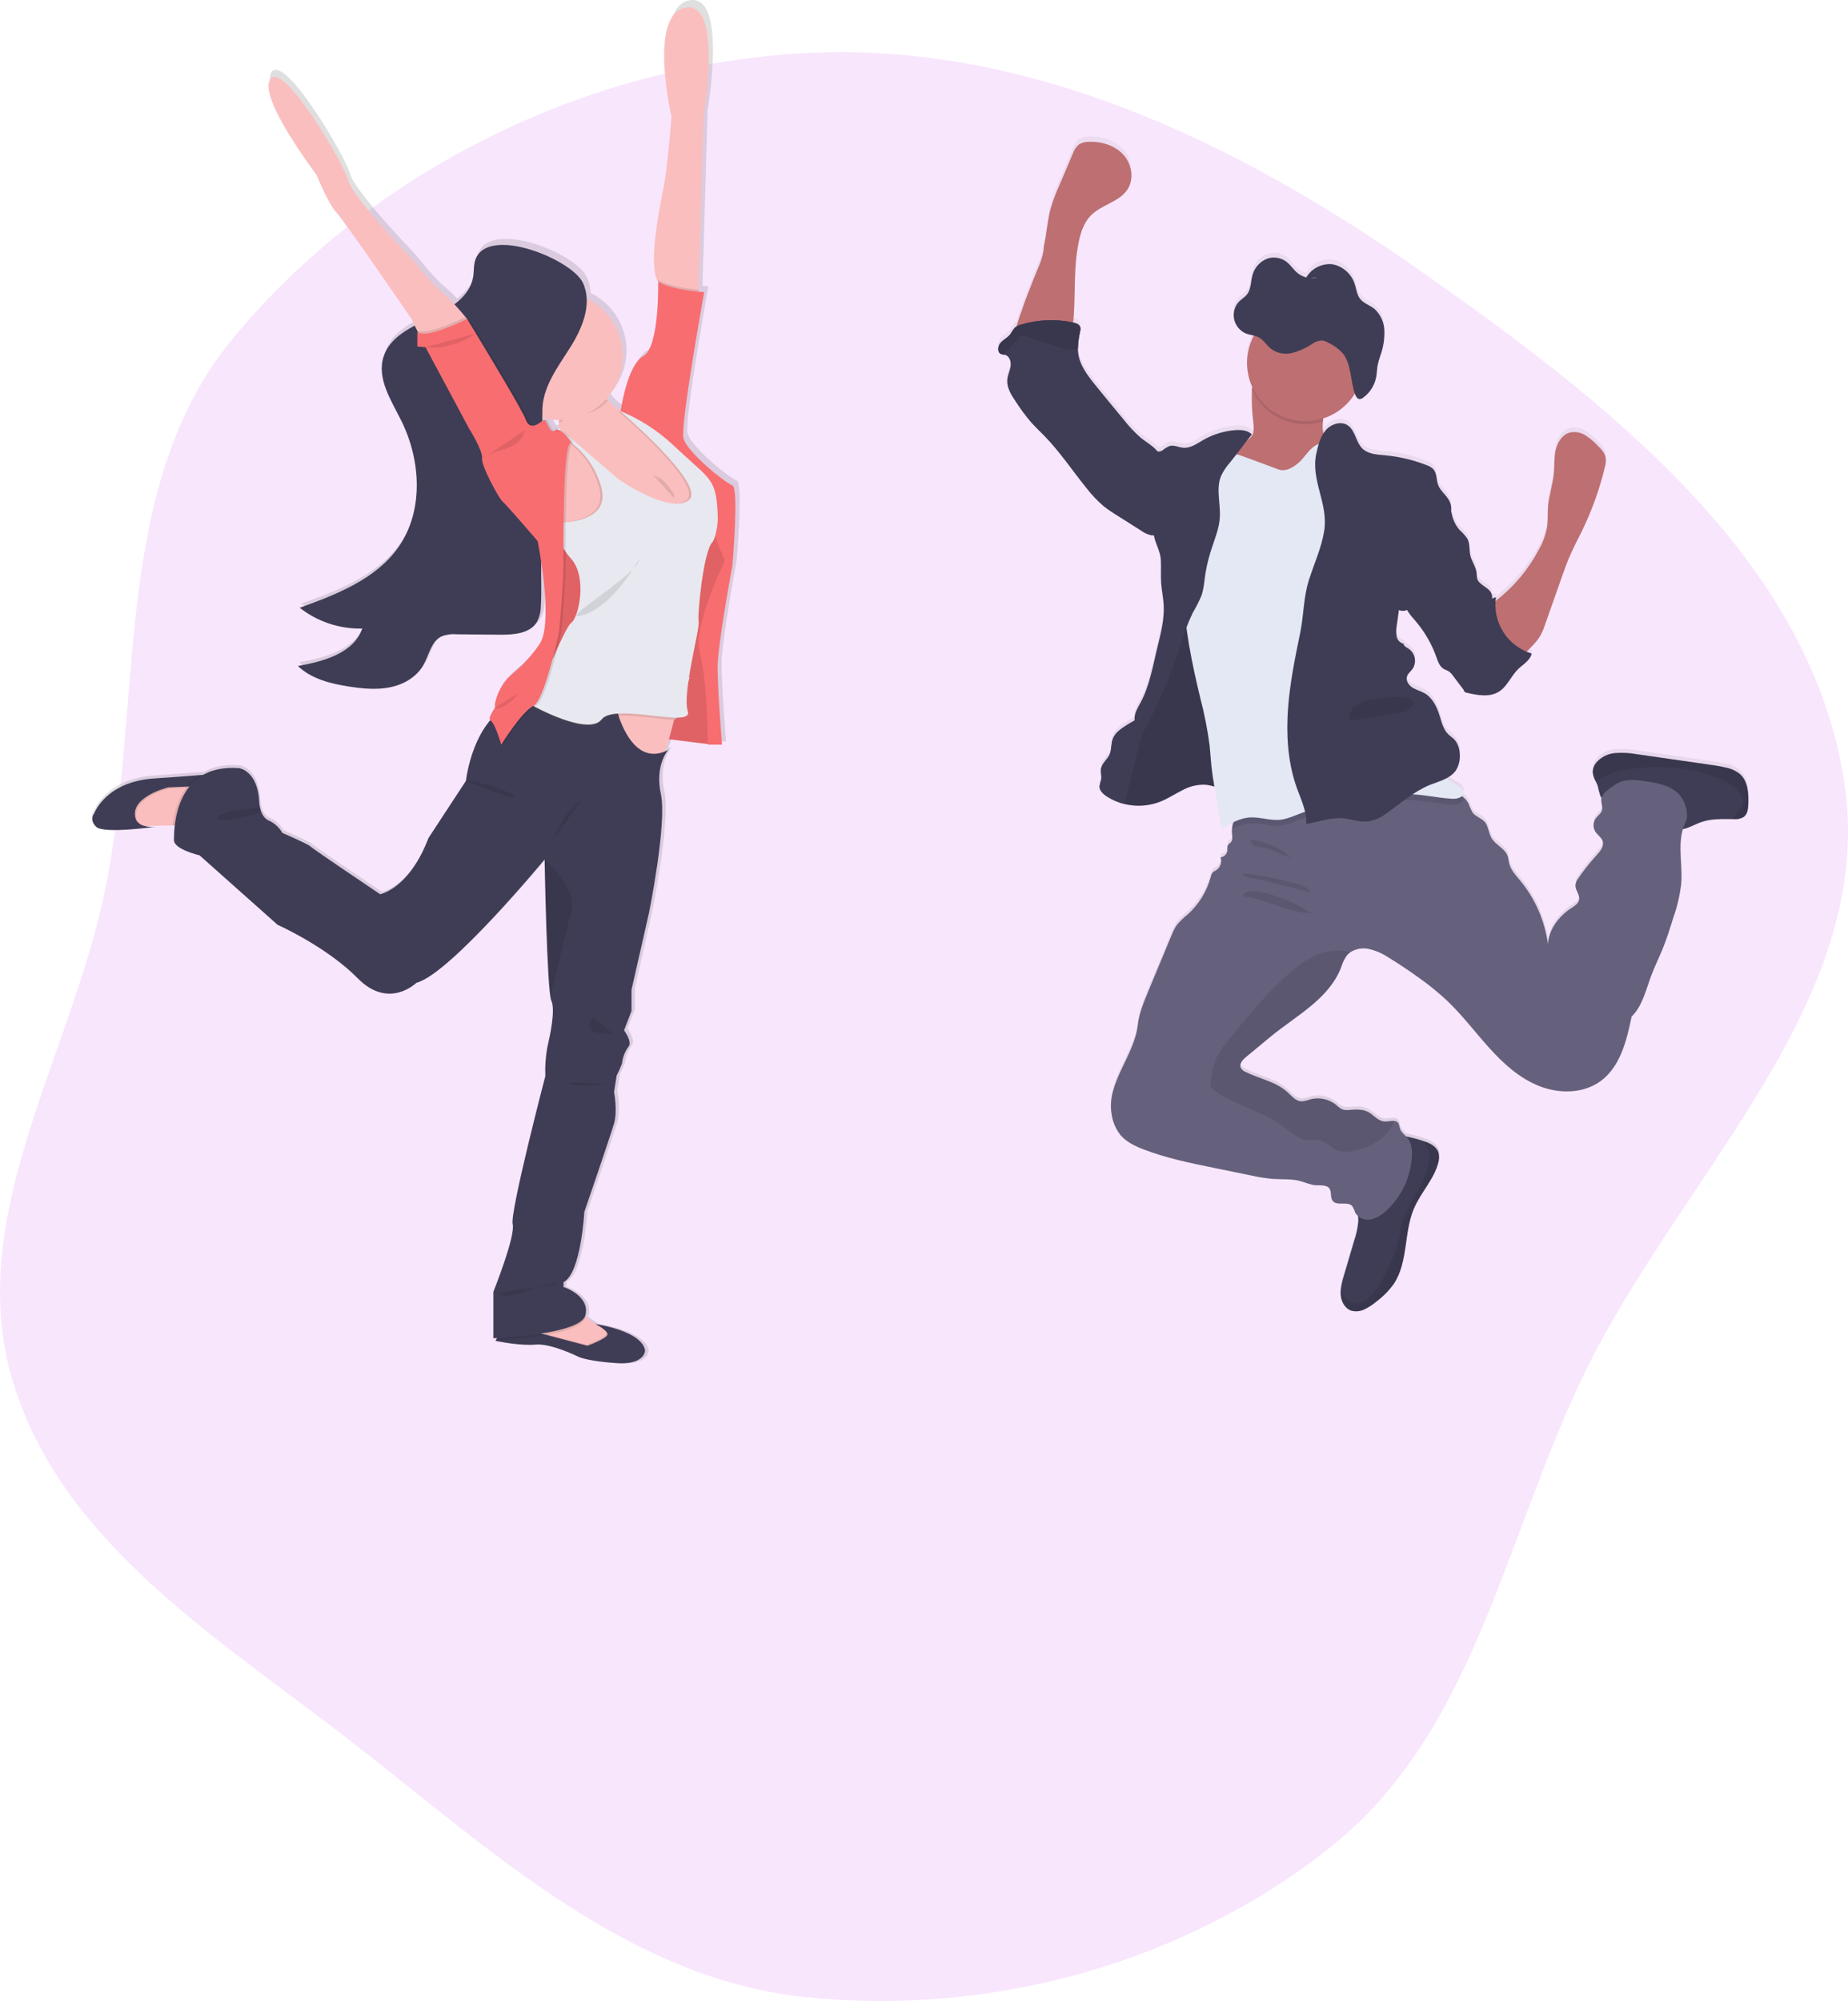 <svg width="461" height="499" viewBox="0 0 461 499" fill="none" xmlns="http://www.w3.org/2000/svg">
<path fill-rule="evenodd" clip-rule="evenodd" d="M200.763 13.245C256.542 10.213 309.14 35.772 354.829 67.885C401.103 100.411 451.949 139.619 460.136 195.552C468.102 249.983 419.007 293.295 395.07 342.834C375.244 383.867 367.772 431.985 332.148 460.433C295.672 489.563 247.201 502.909 200.763 498.006C156.84 493.368 122.945 461.803 88.116 434.665C54.588 408.541 15.004 384.707 3.038 343.943C-8.81 303.587 17.219 264.149 25.982 223.014C36.145 175.308 27.18 121.482 58.413 83.997C93.171 42.281 146.517 16.193 200.763 13.245Z" fill="#D05AF0" fill-opacity="0.15"/>
<path d="M183.802 119.831C182.123 119.279 172.238 111.451 171.49 107.911C170.741 104.371 176.715 71.402 176.715 71.402C176.715 71.402 176.163 71.402 175.262 71.293V70.763L176.526 27.451C176.526 27.451 181.563 -1.622 172.049 0.071C162.535 1.765 168.502 27.451 168.502 27.451C168.502 27.451 167.419 40.498 166.656 44.408C165.929 48.173 162.6 63.538 164.868 68.313C164.95 68.484 165.042 68.649 165.144 68.808C165.144 68.808 165.522 85.198 161.416 87.436C157.498 89.573 155.87 100.287 155.732 101.246L155.521 101.151C154.353 100.42 153.327 99.485 152.49 98.39C152.403 98.273 152.338 98.157 152.258 98.041C154.93 95.033 156.37 91.128 156.29 87.105C156.211 83.082 154.618 79.238 151.829 76.338C150.531 74.987 149.009 73.873 147.33 73.045C147.28 71.656 146.951 70.292 146.363 69.033C144.473 64.992 134.007 59.708 126.571 59.584C123.141 59.475 120.328 60.456 119.303 63.138C118.78 64.498 118.94 66.009 118.722 67.448C118.286 70.356 116.418 72.638 114.019 74.441C113.053 73.36 112.005 72.354 110.886 71.431C108.459 69.571 103.618 63.436 103.618 63.436C103.618 63.436 88.486 47.744 87.366 43.441C86.247 39.138 71.136 13.445 67.778 17.915C64.42 22.385 79.342 41.987 79.342 41.987C79.342 41.987 82.14 49.067 84.379 51.487C86.618 53.907 103.255 78.111 103.255 78.111L104.054 79.761C100.522 81.622 97.295 83.991 96.154 87.683C94.482 93.12 98.138 98.586 100.667 103.674C105.595 113.595 106.3 126.256 99.94 135.334C94.286 143.402 84.423 147.182 75.148 150.532C79.618 154.041 85.168 155.886 90.848 155.751C88.711 161.936 81.137 163.993 74.683 165.134C78.07 168.391 82.918 169.575 87.57 170.295C89.848 170.686 92.156 170.869 94.467 170.84H95.034L95.601 170.804C96.389 170.752 97.174 170.651 97.949 170.498C101.307 169.815 104.57 167.984 106.286 165.018C107.739 162.481 108.248 159.029 110.886 157.75C111.574 157.442 112.314 157.269 113.067 157.241H112.987C113.481 157.241 113.99 157.241 114.484 157.241L125.481 157.357C125.939 157.357 126.412 157.357 126.884 157.357C129.988 157.292 133.302 156.754 134.879 154.188C135.527 152.942 135.869 151.559 135.875 150.154C136.107 146.666 135.875 143.09 135.969 139.572C136.907 145.961 137.888 155.925 135.555 159.596C133.644 162.375 131.332 164.857 128.694 166.959C128.034 167.513 127.43 168.132 126.891 168.805C126.535 169.059 126.324 169.197 126.324 169.197L126.099 169.881C125.268 171.136 124.667 172.529 124.326 173.994C124.198 174.368 124.151 174.764 124.187 175.157C124.442 175.681 122.37 177.81 122.974 178.704C117.799 184.766 116.817 193.968 116.817 193.968L107.369 208.308C102.513 221.071 95.245 222.372 95.245 222.372C95.245 222.372 78.172 210.917 77.707 210.358C77.242 209.798 70.715 207.007 70.715 207.007C69.947 205.654 68.772 204.579 67.357 203.933C65.118 203.002 64.929 199.572 64.929 199.572C64.653 191.475 59.892 190.85 59.892 190.85C56.054 190.523 53.125 191.206 50.872 192.456L50.189 192.514C46.889 192.776 42.921 193.074 38.56 193.364C26.429 194.164 23.543 202.028 23.543 202.028C23.543 202.028 22.053 203.7 24.008 205.517C25.964 207.334 38.48 205.517 39.01 205.473C38.056 205.584 37.091 205.518 36.161 205.277C38.131 205.205 40.842 205.132 43.153 205.132H43.713C43.567 206.357 43.497 207.59 43.502 208.824C43.502 211.157 49.934 212.647 49.934 212.647L69.522 230.091C69.522 230.091 81.835 235.586 89.67 243.501C97.505 251.416 104.403 244.621 104.403 244.621C112.696 242.571 136.558 213.73 136.58 213.701C136.58 214.544 137.081 242.593 138.034 248.226C138.071 248.511 138.142 248.792 138.244 249.061C139.364 251.482 137.866 258.096 137.22 260.894C136.807 263.228 136.648 265.599 136.747 267.966C136.747 267.966 127.8 302.127 128.541 305.129C129.283 308.131 123.693 322.086 123.693 322.086V333.715L124.667 333.672C124.541 333.857 124.424 334.049 124.318 334.246L124.253 334.37C124.253 334.37 130.22 335.671 134.232 335.3C138.244 334.929 145.135 338.396 145.135 338.396C145.135 338.396 147.468 339.494 154.649 339.959C161.83 340.424 161.83 336.79 161.83 336.79C161.009 331.84 149.663 330.183 149.314 330.139C148.398 329.565 147.54 328.933 146.835 328.395L146.69 328.279C146.739 328.17 146.78 328.058 146.814 327.944C148.027 323.009 141.312 320.865 141.312 320.865V319.637C145.673 317.405 146.537 302.033 146.537 302.033C146.537 302.033 153.079 283.034 153.995 279.872C154.911 276.71 153.995 271.949 153.995 271.949L154.649 267.857C154.649 267.857 156.052 265.059 156.052 264.499C156.235 263.081 156.78 261.734 157.636 260.589C158.661 259.375 156.517 256.49 156.517 256.49L158.385 251.649V246.343L162.746 227.06C162.746 227.06 167.318 204.609 165.733 197.26C164.149 189.912 167.601 186.176 167.601 186.176C167.29 186.34 166.969 186.485 166.642 186.612C167.078 185.603 167.454 184.569 167.768 183.516L177.58 184.737V184.875H181.12C181.12 184.875 180.001 171.065 180.001 165.505C180.001 159.945 183.737 139.979 183.737 139.979C183.737 139.979 185.481 120.391 183.802 119.831ZM140.243 103.717C140.243 104.262 140.192 104.829 140.156 105.403L139.96 105.709L139.596 105.396L139.153 106.087L139.022 106.159C138.063 105.665 137.568 102.838 136.878 103.441L136.783 103.521C136.631 103.354 136.478 103.296 136.318 103.441L136.173 103.572C136.173 103.354 136.173 103.136 136.173 102.918C137.502 103.266 138.87 103.442 140.243 103.441C140.25 103.528 140.243 103.623 140.243 103.717ZM172.878 168.027H173.089L172.74 168.936C172.783 168.638 172.827 168.332 172.878 168.027ZM137.052 332.85L135.715 332.509L136.442 332.393L137.118 332.836L137.198 332.887L137.052 332.85ZM150.717 330.895C150.273 330.655 149.823 330.394 149.387 330.118C149.843 330.354 150.287 330.614 150.717 330.895Z" fill="url(#paint0_linear)"/>
<path d="M177.704 154.29L168.902 177.229H171.039L162.76 183.828L177.704 185.689V154.29Z" fill="#F86D70"/>
<path opacity="0.1" d="M177.704 154.29L168.902 177.229L166.685 176.633L162.76 183.828L177.704 185.689V154.29Z" fill="black"/>
<path d="M163.901 168.965H177.704L182.77 127.281H163.901V168.965Z" fill="#F86D70"/>
<path opacity="0.1" d="M163.901 168.965H177.704L182.77 127.281H163.901V168.965Z" fill="black"/>
<path d="M136.943 137.151L139.923 136.65L146.77 135.487C146.77 135.487 167.332 130.857 171.591 130.486C174.163 130.15 176.672 129.435 179.034 128.364C180.146 127.884 180.851 127.521 180.851 127.521L173.445 113.995L161.954 105.476C161.954 105.476 154.685 103.928 151.611 99.662C150.925 98.753 150.478 97.686 150.312 96.56C150.145 95.433 150.265 94.283 150.659 93.215C152.534 87.4 139.458 98.767 139.458 98.767C139.458 98.767 139.582 101.493 139.458 104.967C139.458 105.651 139.393 106.37 139.342 107.097C139.342 107.577 139.277 108.056 139.226 108.551C138.906 111.996 138.252 115.55 136.958 117.672C133.782 122.891 136.943 137.151 136.943 137.151Z" fill="#FBBEBE"/>
<path opacity="0.1" d="M139.444 105.287H139.735C140.258 105.287 140.679 104.182 141.188 104.124C145.28 103.732 149.016 102.874 151.611 99.981C150.927 99.07 150.481 98.002 150.315 96.875C150.148 95.748 150.267 94.597 150.659 93.527C152.534 87.713 139.458 99.087 139.458 99.087C139.458 99.087 139.596 101.806 139.444 105.287Z" fill="black"/>
<path d="M123.526 88.803C123.525 90.895 123.937 92.967 124.737 94.901C125.537 96.834 126.711 98.591 128.191 100.071C129.67 101.55 131.427 102.724 133.36 103.524C135.294 104.324 137.366 104.736 139.458 104.735C139.982 104.735 140.498 104.735 141.014 104.655C144.084 104.354 147.001 103.168 149.41 101.241C151.819 99.314 153.617 96.729 154.585 93.8C155.554 90.871 155.651 87.724 154.865 84.741C154.079 81.757 152.444 79.067 150.159 76.995C147.873 74.923 145.035 73.559 141.989 73.069C138.944 72.579 135.821 72.984 133.001 74.234C130.181 75.484 127.784 77.527 126.102 80.113C124.421 82.699 123.526 85.718 123.526 88.803Z" fill="#FBBEBE"/>
<path d="M118.635 64.621C118.111 65.973 118.271 67.478 118.06 68.909C117.283 74.077 112.028 77.173 107.274 79.347C102.521 81.52 97.157 84.071 95.645 89.064C93.988 94.472 97.607 99.88 100.122 104.946C105.021 114.823 105.719 127.412 99.395 136.439C93.777 144.434 83.987 148.221 74.77 151.557C79.209 155.041 84.72 156.873 90.361 156.739C88.246 162.896 80.723 164.938 74.312 166.079C77.678 169.314 82.497 170.498 87.112 171.211C90.477 171.727 93.93 172.068 97.288 171.392C100.646 170.716 103.829 168.892 105.559 165.941C107.013 163.419 107.507 159.981 110.131 158.709C111.316 158.245 112.592 158.061 113.859 158.171L124.762 158.28C128.156 158.28 132.175 158.019 133.927 155.119C134.573 153.88 134.912 152.504 134.916 151.107C135.388 143.955 134.014 136.403 136.958 129.869C137.845 127.906 132.154 124.781 132.75 122.702C134.799 115.528 135.315 109.873 135.294 102.409C135.294 96.638 139.051 91.659 142.155 86.782C145.258 81.905 147.853 75.749 145.404 70.516C142.642 64.672 121.898 56.197 118.635 64.621Z" fill="#3F3D56"/>
<path d="M133.149 330.75L135.926 332.589L136.355 332.872L136.435 332.93L139.727 335.111L147.417 336.412L154.177 335.947C154.177 335.947 156.125 331.869 153.065 331.964C152.086 331.913 151.131 331.64 150.274 331.164C150.135 331.099 149.99 331.026 149.852 330.946C149.409 330.714 148.965 330.452 148.529 330.176C147.621 329.602 146.763 328.984 146.072 328.446C145.055 327.668 144.379 327.065 144.379 327.065L133.149 330.75Z" fill="#FBBEBE"/>
<path opacity="0.1" d="M135.962 332.589L136.391 332.872L136.471 332.93L139.763 335.111L147.453 336.412L154.213 335.947C154.213 335.947 156.161 331.869 153.101 331.964C152.122 331.913 151.167 331.639 150.31 331.164C150.847 331.586 151.298 332.036 151.342 332.429C151.465 333.461 146.341 335.336 146.341 335.336L139.08 333.446C139.08 333.446 137.852 333.098 136.173 332.661L136.013 332.618L135.962 332.589Z" fill="black"/>
<path d="M123.606 334.362C123.606 334.362 129.53 335.663 133.513 335.293C137.496 334.922 144.35 338.367 144.35 338.367C144.35 338.367 146.668 339.457 153.798 339.923C160.929 340.388 160.929 336.775 160.929 336.775C160.115 331.847 148.849 330.234 148.5 330.154C148.638 330.227 149.227 330.532 149.823 330.924C150.622 331.448 151.487 332.131 151.553 332.683C151.676 333.723 146.552 335.591 146.552 335.591L139.327 333.686C139.327 333.686 138.099 333.337 136.42 332.901L136.26 332.858C133.773 332.185 131.246 331.668 128.694 331.31C125.583 330.975 123.991 333.628 123.664 334.217C123.64 334.264 123.621 334.312 123.606 334.362Z" fill="#3F3D56"/>
<path d="M30.237 203.664L33.385 206.069L35.667 205.982H36.103C38.058 205.917 40.755 205.844 43.044 205.837C44.524 205.774 46.007 205.857 47.471 206.084C49.04 206.644 51.831 197.1 51.831 197.1L48.677 196.373L47.63 196.134L46.904 195.959L44.338 195.356L36.561 196.235L31.073 199.71L30.237 203.664Z" fill="#FBBEBE"/>
<path opacity="0.1" d="M30.237 203.664L33.385 206.069L35.667 205.982C35.04 205.74 34.523 205.278 34.213 204.681C32.178 199.034 42.274 196.621 42.274 196.621L46.976 196.417L47.892 196.381H48.619L47.572 196.141L46.845 195.967L44.28 195.363L36.503 196.243L31.073 199.71L30.237 203.664Z" fill="black"/>
<path d="M24.03 206.208C25.934 207.974 38.407 206.208 38.93 206.164C37.984 206.274 37.025 206.208 36.103 205.968C35.646 205.886 35.213 205.703 34.836 205.433C34.459 205.163 34.147 204.811 33.922 204.405C31.887 198.758 41.983 196.344 41.983 196.344L46.685 196.141L47.594 196.105L59.027 195.603L59.579 192.456C59.579 192.456 55.865 192.812 50.036 193.277C46.758 193.539 42.768 193.837 38.458 194.12C26.414 194.92 23.55 202.741 23.55 202.741C23.55 202.741 22.09 204.405 24.03 206.208Z" fill="#3F3D56"/>
<path d="M163.909 69.789C163.986 69.959 164.078 70.122 164.185 70.276L166.961 74.353L174.186 75.08L174.266 72.216L175.48 29.13C175.48 29.13 180.48 0.231 171.031 1.903C161.583 3.575 167.514 29.13 167.514 29.13C167.514 29.13 166.438 42.104 165.682 45.992C164.948 49.757 161.655 65.035 163.909 69.789Z" fill="#FBBEBE"/>
<path d="M147.693 176.8L149.75 180.325L154.351 188.197C154.351 188.197 162.695 191.249 164.832 188.924C166.002 187.652 167.267 183.218 168.154 179.475C168.88 176.451 169.367 173.9 169.367 173.9L147.693 176.8Z" fill="#FBBEBE"/>
<path opacity="0.1" d="M147.693 176.8L149.75 180.325C149.878 180.21 149.994 180.083 150.099 179.947C152.425 176.982 162.666 179.322 168.154 179.504C168.88 176.48 169.367 173.929 169.367 173.929L147.693 176.8Z" fill="black"/>
<path opacity="0.1" d="M43.044 205.822C44.524 205.76 46.007 205.842 47.471 206.069C49.041 206.629 51.832 197.086 51.832 197.086L47.616 196.076L59.049 195.574L59.602 192.427C59.602 192.427 55.888 192.783 50.058 193.248C48.851 193.937 47.775 194.835 46.882 195.901L46.708 196.112C44.287 199.128 43.386 202.98 43.044 205.822Z" fill="black"/>
<path opacity="0.1" d="M133.149 330.75L136.355 332.872C141.137 332.015 145.506 330.655 146.022 328.511C146.025 328.475 146.025 328.439 146.022 328.402C145.004 327.625 144.328 327.021 144.328 327.021L133.149 330.75Z" fill="black"/>
<path opacity="0.1" d="M123.671 334.239C127.895 334.036 132.104 333.585 136.275 332.887C133.783 332.203 131.251 331.677 128.694 331.31C125.59 330.975 123.998 333.628 123.671 334.239Z" fill="black"/>
<path d="M43.393 209.5C43.393 211.819 49.782 213.294 49.782 213.294L69.239 230.615C69.239 230.615 81.45 236.051 89.242 243.959C97.033 251.867 103.88 245.071 103.88 245.071C112.122 243.029 135.86 214.319 135.86 214.319C135.86 214.319 136.413 247.106 137.525 249.512C138.637 251.918 137.154 258.503 136.507 261.28C136.099 263.604 135.943 265.965 136.042 268.322C136.042 268.322 127.153 302.316 127.894 305.282C128.636 308.247 123.075 322.137 123.075 322.137V333.715C123.075 333.715 144.844 332.88 146.043 327.973C147.243 323.067 140.585 320.93 140.585 320.93V319.731C144.946 317.507 145.767 302.222 145.767 302.222C145.767 302.222 152.258 283.324 153.181 280.177C154.104 277.03 153.181 272.298 153.181 272.298L153.828 268.228C153.828 268.228 155.216 265.451 155.216 264.892C155.399 263.482 155.942 262.142 156.793 261.003C157.811 259.797 155.681 256.926 155.681 256.926L157.534 252.107V246.83L161.895 227.656C161.895 227.656 166.438 205.328 164.861 198.016C163.284 190.704 166.714 186.99 166.714 186.99C159.279 190.893 155.528 182.222 154.3 178.494C153.988 177.527 153.835 176.894 153.835 176.894C153.835 176.894 143.623 173.13 134.116 173.987C132.186 174.147 130.283 174.55 128.454 175.186C117.893 178.988 116.229 194.731 116.229 194.731L106.874 208.999C102.056 221.689 94.831 222.99 94.831 222.99C94.831 222.99 77.881 211.593 77.387 211.041C76.893 210.489 70.438 207.705 70.438 207.705C69.677 206.359 68.509 205.288 67.102 204.645C64.878 203.722 64.697 200.284 64.697 200.284C64.42 192.223 59.696 191.562 59.696 191.562C43.299 190.261 43.393 207.181 43.393 209.5Z" fill="#3F3D56"/>
<path d="M137.692 164.204H147.693V133.176H137.692V164.204Z" fill="#F86D70"/>
<path opacity="0.1" d="M137.692 164.204H147.693V133.176H137.692V164.204Z" fill="black"/>
<path opacity="0.1" d="M163.901 69.716C163.899 69.74 163.899 69.765 163.901 69.789C163.979 69.959 164.071 70.122 164.177 70.276L166.954 74.353L174.179 75.08L174.259 72.216C172.005 72.035 166.874 71.417 163.901 69.716Z" fill="black"/>
<path d="M164.185 70.276C164.185 70.276 164.555 86.579 160.478 88.803C156.4 91.027 154.816 102.612 154.816 102.612C154.816 102.612 167.172 110.738 169.927 114.307C172.681 117.876 179.005 126.402 177.704 128.444C176.403 130.486 180.858 139.739 180.858 139.739C180.858 139.739 172.703 156.412 174.557 162.714C176.41 169.016 176.592 185.689 176.592 185.689H180.117C180.117 185.689 179.005 171.974 179.005 166.421C179.005 160.868 182.704 141.04 182.704 141.04C182.704 141.04 184.376 121.583 182.704 121.03C181.033 120.478 171.22 112.694 170.479 109.176C169.738 105.658 175.669 72.834 175.669 72.834C175.669 72.834 168.073 72.514 164.185 70.276Z" fill="#F86D70"/>
<path opacity="0.1" d="M137.503 130.297C137.841 132.565 138.667 134.732 139.923 136.65L146.77 135.487C146.77 135.487 167.332 130.857 171.591 130.486C174.163 130.15 176.672 129.435 179.034 128.364C177.406 122.593 174.226 117.378 169.84 113.29L167.223 110.869C165.302 109.091 163.227 107.485 161.023 106.072C158.819 104.654 156.491 103.438 154.067 102.438C154.373 102.692 175.945 121.118 171.221 124.73C166.496 128.342 153.777 119.54 153.777 119.54L139.313 107.119L138.789 106.661L137.954 107.962C138.378 108.142 138.793 108.343 139.196 108.565C144.13 111.267 147.789 115.815 149.372 121.212C152.338 131.213 137.503 130.297 137.503 130.297Z" fill="black"/>
<path d="M133.055 176.618C133.055 176.618 146.763 184.214 150.092 179.947C150.818 179.01 152.352 178.603 154.264 178.494C153.951 177.527 153.798 176.894 153.798 176.894C153.798 176.894 143.586 173.13 134.08 173.987C133.454 175.601 133.055 176.618 133.055 176.618Z" fill="#444053"/>
<path d="M139.364 106.675L154.351 119.548C154.351 119.548 167.019 128.371 171.795 124.737C176.57 121.103 154.634 102.445 154.634 102.445C159.489 104.444 163.946 107.294 167.797 110.862L170.407 113.282C177.268 119.635 178.816 119.635 179.049 128.989C179.107 131.286 178.322 134.6 177.718 135.196C175.494 137.377 173.939 153.207 174.28 155.061C174.622 156.914 170.123 172.912 171.577 177.36C173.03 181.808 153.406 175.136 150.084 179.395C146.763 183.654 133.055 176.059 133.055 176.059C133.055 176.059 140.65 156.609 142.503 155.308C144.357 154.007 146.581 144.013 142.503 139.376C138.426 134.738 138.063 130.297 138.063 130.297C138.063 130.297 152.89 131.221 149.917 121.219C149.081 118.323 147.63 115.64 145.663 113.355C143.696 111.07 141.26 109.235 138.52 107.977L139.364 106.675Z" fill="#E8E8F0"/>
<path opacity="0.1" d="M159.366 139.47C159.366 139.47 153.617 150.307 146.181 153.127C145.941 153.214 145.709 153.294 145.454 153.367C137.692 155.729 159.947 142.806 159.366 139.47Z" fill="black"/>
<path d="M78.964 43.601C78.964 43.601 81.74 50.637 83.965 53.05C86.189 55.463 102.673 79.55 102.673 79.55L104.069 82.457L105.268 84.943L115.829 83.831L116.556 79.572C116.556 79.572 116.41 79.383 116.149 79.078C115.087 77.799 112.195 74.39 110.254 72.9C107.848 71.046 103.029 64.904 103.029 64.904C103.029 64.904 88.028 49.343 86.915 45.084C85.803 40.825 70.794 15.284 67.466 19.696C64.137 24.108 78.964 43.601 78.964 43.601Z" fill="#FBBEBE"/>
<g opacity="0.1">
<path opacity="0.1" d="M109.607 158.164C108.339 158.054 107.063 158.238 105.878 158.702C103.262 159.981 102.768 163.412 101.314 165.97C99.613 168.914 96.371 170.738 93.035 171.414C92.372 171.545 91.703 171.64 91.029 171.698C93.154 171.902 95.298 171.807 97.396 171.414C100.732 170.738 103.974 168.914 105.675 165.97C107.129 163.441 107.623 160.01 110.239 158.702C110.926 158.393 111.667 158.22 112.42 158.193L109.607 158.164Z" fill="black"/>
<path opacity="0.1" d="M135.424 102.409C135.424 96.631 139.182 91.652 142.278 86.775C145.375 81.898 147.977 75.742 145.527 70.508C143.434 66.038 130.816 60.042 123.533 61.234C130.664 62.15 139.451 66.845 141.166 70.508C143.616 75.742 141.014 81.898 137.917 86.775C134.821 91.652 131.049 96.631 131.063 102.409C131.063 109.866 130.562 115.492 128.512 122.695C127.923 124.766 133.6 127.899 132.728 129.861C129.777 136.403 131.158 143.955 130.685 151.107C130.676 152.502 130.334 153.874 129.69 155.111C128.236 157.51 125.256 158.128 122.356 158.251H124.893C128.28 158.251 132.299 157.997 134.051 155.09C134.695 153.852 135.037 152.48 135.046 151.085C135.519 143.933 134.138 136.374 137.089 129.84C137.976 127.877 132.284 124.752 132.873 122.673C134.923 115.521 135.439 109.866 135.424 102.409Z" fill="black"/>
</g>
<path opacity="0.1" d="M104.069 82.428L105.268 84.914L115.829 83.802L116.556 79.543C116.556 79.543 116.41 79.354 116.149 79.049C115.022 79.608 106.584 83.657 104.069 82.428Z" fill="black"/>
<path opacity="0.1" d="M143.064 110.31C143.064 110.31 140.469 106.232 138.986 107.344C137.503 108.456 136.929 104.008 136.079 104.749C135.228 105.491 132.75 107.555 131.718 104.662C130.911 102.365 122.131 87.843 118.569 81.992L117.079 79.55C117.079 79.55 107.078 84.558 104.672 82.886V86.412L106.707 86.593L117.61 106.944C117.61 106.944 121.041 112.396 120.808 114.3C120.575 116.204 125.205 124.541 125.947 125.101C126.688 125.66 134.669 134.92 134.669 134.92C134.669 134.92 138.746 154.922 135.221 160.483C131.696 166.043 125.591 170.113 125.591 170.113C125.591 170.113 123.752 175.492 124.021 176.044C124.29 176.597 121.884 179.01 122.996 179.751C124.108 180.492 125.591 185.682 125.591 185.682C125.591 185.682 130.78 177.345 133.586 176.044C136.391 174.743 139.982 157.706 139.982 157.706C139.982 157.706 141.007 147.654 141.087 141.171C141.166 134.688 140.839 110.31 143.064 110.31Z" fill="black"/>
<path d="M142.503 110.31C142.503 110.31 139.916 106.232 138.433 107.344C136.95 108.456 136.369 104.008 135.526 104.749C134.683 105.491 132.204 107.555 131.165 104.662C130.351 102.365 121.571 87.843 118.017 81.992C117.093 80.488 116.527 79.55 116.527 79.55C116.527 79.55 106.525 84.558 104.112 82.886V86.412L106.155 86.593L117.057 106.944C117.057 106.944 120.495 112.396 120.255 114.3C120.015 116.204 124.616 124.541 125.394 125.101C126.172 125.66 134.116 134.92 134.116 134.92C134.116 134.92 138.193 154.922 134.676 160.483C132.82 163.276 130.559 165.777 127.967 167.904C125.792 169.698 124.261 172.153 123.606 174.896C123.48 175.27 123.435 175.666 123.475 176.059C123.744 176.618 121.338 179.024 122.45 179.766C123.562 180.507 125.038 185.696 125.038 185.696C125.038 185.696 130.227 177.36 133.033 176.059C135.838 174.758 139.436 157.721 139.436 157.721C139.436 157.721 140.454 147.669 140.541 141.185C140.628 134.702 140.323 110.31 142.503 110.31Z" fill="#F86D70"/>
<path opacity="0.1" d="M117.123 194.622C117.123 194.622 124.907 196.076 128.025 198.329C131.143 200.582 116.17 194.811 116.17 194.811L117.123 194.622Z" fill="black"/>
<path opacity="0.1" d="M135.839 214.319C135.839 214.319 143.958 221.079 142.504 227.191C141.05 233.304 137.3 248.684 137.3 248.684L135.839 214.319Z" fill="black"/>
<path opacity="0.1" d="M64.835 201.302C64.835 201.302 53.394 202.552 54.136 204.034C54.877 205.517 64.835 202.668 64.835 202.668V201.302Z" fill="black"/>
<path opacity="0.1" d="M152.679 257.573C152.679 257.573 153.406 258.503 149.161 257.573C144.917 256.642 148.049 253.8 148.049 253.8L152.679 257.573Z" fill="black"/>
<path opacity="0.1" d="M151.225 270.358C151.225 270.358 145.411 271.281 142.293 270.358C139.175 269.434 151.225 270.358 151.225 270.358Z" fill="black"/>
<path opacity="0.1" d="M139.262 320.364C139.262 320.364 138.244 319.251 133.149 321.287C128.054 323.322 126.019 323.416 124.536 322.74C123.054 322.064 139.262 320.364 139.262 320.364Z" fill="black"/>
<path opacity="0.1" d="M144.917 199.71L137.692 209.762C137.692 209.762 141.58 200.974 144.917 199.71Z" fill="black"/>
<path opacity="0.1" d="M130.874 107.33C130.874 107.33 130.562 110.666 125.903 111.959C121.244 113.253 120.357 114.314 120.357 114.314" fill="black"/>
<path opacity="0.1" d="M118.765 83.141C118.765 83.141 112.616 87.502 106.198 86.579L118.765 83.141Z" fill="black"/>
<path opacity="0.1" d="M123.446 176.524C123.446 176.524 125.241 177.65 129.551 172.715L123.446 176.524Z" fill="black"/>
<path opacity="0.1" d="M168.211 124.265C168.386 123.363 167.761 122.528 167.172 121.823L165.966 120.369C165.73 120.071 165.464 119.799 165.173 119.555C164.447 118.995 163.516 118.828 162.76 118.327" fill="black"/>
<path d="M433.977 191.977C432.941 191.173 431.723 190.636 430.431 190.414C429.072 190.102 427.684 189.905 426.303 189.687L408.411 187.107C406.605 186.772 404.763 186.674 402.932 186.817C402.015 186.891 401.123 187.147 400.306 187.568C399.489 187.99 398.763 188.569 398.172 189.273C397.637 189.933 397.345 190.757 397.343 191.606C397.444 192.456 397.721 193.275 398.157 194.011C398.329 194.359 398.477 194.719 398.6 195.087C398.855 195.886 398.906 196.744 399.24 197.521C399.321 197.691 399.423 197.85 399.545 197.994C399.548 198.037 399.548 198.081 399.545 198.125C399.349 199.12 399.981 200.167 399.698 201.14C399.451 201.962 398.644 202.463 398.135 203.153C397.795 203.644 397.607 204.224 397.594 204.821C397.581 205.418 397.744 206.006 398.063 206.511C398.608 207.354 399.596 207.921 399.879 208.887C400.25 210.166 399.247 211.387 398.353 212.368C396.711 214.176 395.191 216.091 393.804 218.102C393.418 218.599 393.168 219.187 393.077 219.81C392.997 221.074 394.211 222.193 394 223.443C393.833 224.432 392.867 225.042 392.031 225.624C388.942 227.666 386.464 230.936 386.217 234.628C385.427 228.742 382.988 223.199 379.182 218.64C378.143 217.383 377.002 216.133 376.573 214.541C376.414 213.909 376.385 213.24 376.167 212.63C375.44 210.697 373.129 209.876 372.119 208.095C371.392 206.852 371.392 205.239 370.491 204.149C369.59 203.059 368.173 202.797 367.395 201.736C367.005 201.018 366.675 200.27 366.407 199.498C366.081 198.871 365.622 198.323 365.062 197.892C364.955 197.804 364.844 197.721 364.728 197.645C364.849 197.537 364.945 197.405 365.012 197.257C365.078 197.109 365.113 196.949 365.113 196.787C365.113 195.937 364.27 195.378 363.536 194.963C362.591 194.421 361.668 193.847 360.767 193.241C361.75 192.78 362.602 192.081 363.245 191.206C364.061 189.895 364.395 188.34 364.19 186.81C364.141 185.584 363.683 184.41 362.889 183.474C362.432 182.994 361.857 182.638 361.378 182.18C360.135 180.974 359.714 179.172 359.198 177.515C358.515 175.335 357.446 173.053 355.455 171.89C354.496 171.338 353.377 171.076 352.439 170.487C351.502 169.899 350.717 168.78 351.044 167.711C351.262 166.985 351.938 166.49 352.396 165.873C352.942 165.074 353.152 164.092 352.979 163.14C352.806 162.187 352.265 161.342 351.473 160.786C350.935 160.444 350.274 160.146 350.165 159.514C349.743 159.406 349.361 159.181 349.062 158.865C348.764 158.548 348.561 158.153 348.479 157.726C348.315 156.872 348.315 155.994 348.479 155.139C348.667 153.795 348.856 152.443 349.038 151.099C349.358 151.233 349.701 151.303 350.048 151.303C350.395 151.303 350.739 151.233 351.058 151.099C351.691 152.117 352.421 153.071 353.239 153.947C355.451 156.558 357.175 159.547 358.326 162.77C358.74 163.94 359.161 165.24 360.237 165.851C360.607 166.062 361.029 166.171 361.392 166.396C361.84 166.708 362.225 167.103 362.526 167.559L365.135 171.018L365.179 171.2C365.203 171.299 365.243 171.395 365.295 171.483C365.456 171.664 365.679 171.778 365.92 171.803C368.594 172.42 371.595 172.987 373.914 171.534C376.007 170.219 376.922 167.639 378.696 165.902C379.953 164.674 381.733 163.722 382.089 161.999C381.665 161.866 381.248 161.711 380.839 161.534C381.203 161.171 381.566 160.757 382.06 160.27C382.778 159.569 383.426 158.8 383.993 157.973C384.604 156.949 385.092 155.856 385.447 154.718C386.847 150.721 388.252 146.726 389.662 142.734C390.33 140.837 390.999 138.94 391.842 137.102C392.714 135.111 393.746 133.192 394.698 131.237C397.148 126.176 399.041 120.864 400.344 115.395C400.574 114.642 400.651 113.852 400.57 113.069C400.366 111.812 399.414 110.831 398.506 109.93C397.593 108.941 396.551 108.078 395.41 107.365C394.837 107.008 394.199 106.769 393.533 106.662C392.866 106.555 392.185 106.581 391.529 106.74C389.669 107.292 388.499 109.196 388.07 111.1C387.641 113.004 387.801 114.981 387.62 116.914C387.358 119.711 386.399 122.408 386.166 125.213C386.043 126.841 386.166 128.483 385.97 130.096C385.614 132.22 384.875 134.261 383.79 136.121C381.433 140.549 378.242 144.48 374.393 147.697C373.95 148.075 373.492 148.424 373.056 148.831C373.056 148.511 373.107 148.199 373.151 147.886C372.834 147.966 372.526 148.073 372.228 148.206C372.265 147.842 372.228 147.473 372.119 147.123C371.537 145.386 368.95 144.943 368.485 143.17C368.407 142.733 368.366 142.291 368.362 141.847C368.209 140.299 367.155 138.991 366.792 137.487C366.429 135.983 366.712 134.58 366.065 133.287C365.512 132.484 364.863 131.752 364.132 131.106C363.259 130.109 362.629 128.922 362.293 127.64C362.199 127.284 362.112 126.913 362.01 126.557C362.121 125.753 362.031 124.934 361.748 124.174C361.087 122.524 359.379 121.47 358.762 119.813C358.282 118.527 358.493 116.906 357.584 115.903C357.103 115.424 356.512 115.07 355.862 114.872C352.537 113.577 349.046 112.76 345.492 112.444C343.5 112.263 341.306 112.154 339.881 110.758C338.217 109.13 338.137 106.202 336.19 104.945C334.475 103.833 332.047 104.661 330.717 106.216C330.518 106.446 330.333 106.689 330.165 106.943C329.923 105.971 329.871 104.962 330.013 103.971C330.013 103.716 330.063 103.462 330.085 103.244C333.362 102.179 336.154 99.985 337.963 97.052V97.089L338.05 97.314C338.261 97.844 338.595 98.361 339.089 98.411C339.419 98.412 339.738 98.296 339.99 98.084C340.431 97.782 340.835 97.431 341.197 97.038C341.378 96.842 341.553 96.631 341.72 96.413C342.561 95.276 343.115 93.952 343.333 92.554C343.464 91.711 343.479 90.839 343.624 90.003C343.76 89.348 343.937 88.703 344.155 88.07C344.227 87.859 344.3 87.649 344.365 87.438C344.431 87.227 344.525 86.944 344.598 86.711C345.053 85.217 345.298 83.666 345.325 82.104C345.325 81.842 345.325 81.581 345.325 81.319C345.297 80.3 345.067 79.296 344.648 78.366C344.229 77.437 343.629 76.6 342.883 75.905C341.633 74.887 339.976 74.451 339.06 73.071C338.464 72.133 338.334 70.934 337.985 69.851C337.609 68.545 336.874 67.371 335.865 66.462C334.855 65.552 333.611 64.944 332.273 64.706C330.661 64.529 329.044 64.976 327.752 65.956L327.651 66.029C326.93 66.579 326.319 67.259 325.848 68.034C324.888 67.77 324.009 67.27 323.29 66.581C322.564 65.905 322.004 65.055 321.27 64.401C320.584 63.773 319.742 63.34 318.832 63.148C317.922 62.957 316.977 63.013 316.096 63.311C315.188 63.674 314.38 64.248 313.737 64.984C313.094 65.721 312.635 66.599 312.397 67.548C311.997 69.052 312.07 70.767 311.234 72.024C310.587 72.991 309.526 73.478 308.785 74.364C308.323 74.925 308.008 75.592 307.869 76.305C307.781 76.7 307.739 77.105 307.746 77.511C307.746 77.685 307.746 77.867 307.789 78.049C307.789 78.049 307.789 78.107 307.789 78.129C307.816 78.33 307.857 78.529 307.913 78.725C308.12 79.461 308.49 80.142 308.996 80.716C309.478 81.261 310.076 81.691 310.747 81.973C311.022 82.08 311.304 82.17 311.59 82.242L312.455 82.438L312.76 82.511C311.719 84.472 311.14 86.646 311.07 88.866C310.999 91.086 311.438 93.292 312.353 95.316C312.353 95.512 312.302 95.715 312.281 95.919C312.162 98.783 312.289 101.652 312.659 104.494C312.76 105.613 312.818 106.863 312.128 107.75C311.814 108.104 311.46 108.421 311.074 108.694C311.467 108.186 311.866 107.677 312.273 107.176C311.249 106.144 309.628 106.013 308.175 106.122C305.36 106.325 302.628 107.16 300.181 108.564C298.553 109.494 296.881 110.744 295.021 110.518C293.924 110.402 292.841 109.792 291.773 110.082C291.172 110.328 290.611 110.661 290.108 111.071C289.71 111.355 289.232 111.505 288.742 111.5C287.601 110.09 285.835 109.138 284.469 107.997C282.912 106.614 281.489 105.089 280.218 103.44C277.863 100.606 275.516 97.757 273.205 94.887C271.257 92.474 269.259 89.858 268.917 86.769C268.882 86.465 268.865 86.16 268.866 85.854C268.914 84.386 269.099 82.926 269.419 81.493C269.506 81.15 269.506 80.79 269.419 80.447C269.201 79.72 268.365 79.444 267.645 79.284C267.739 78.728 267.805 78.168 267.842 77.605C268.249 71.356 267.805 65.004 269.128 58.885C269.629 56.538 270.451 54.147 272.144 52.439C274.796 49.765 279.237 49.118 281.271 45.899C282.972 43.253 282.296 39.511 280.16 37.178C278.023 34.845 274.731 33.893 271.599 34.009C270.72 33.985 269.853 34.22 269.106 34.685C268.409 35.302 267.888 36.092 267.595 36.974L264.448 44.511C263.544 46.484 262.782 48.519 262.166 50.6C261.294 53.791 261.098 57.141 260.407 60.353C260.407 62.824 258.816 65.905 257.944 68.18C256.97 70.745 255.916 73.267 255.037 75.876C254.819 76.537 254.056 78.477 253.583 80.236C253.405 80.337 253.239 80.459 253.089 80.599C252.71 81.086 252.365 81.598 252.057 82.133C251.396 83.012 250.32 83.477 249.594 84.313C248.867 85.149 248.714 86.704 249.725 87.125C249.93 87.194 250.142 87.241 250.357 87.263C250.489 87.275 250.62 87.296 250.749 87.329C251.839 87.634 252.268 89.015 252.108 90.141C251.948 91.268 251.382 92.321 251.287 93.455C251.091 95.468 252.268 97.329 253.402 99.014C254.575 100.845 255.872 102.593 257.282 104.247C258.307 105.388 259.463 106.427 260.495 107.532C264.426 111.565 267.551 116.296 271.083 120.678C272.353 122.337 273.798 123.855 275.392 125.205C276.435 126.015 277.525 126.762 278.655 127.444C280.676 128.737 282.703 130.016 284.731 131.303C285.42 131.805 286.2 132.171 287.027 132.378C287.297 132.418 287.571 132.418 287.841 132.378C287.877 132.553 287.906 132.734 287.95 132.909C288.422 134.813 289.462 136.542 289.578 138.483C289.694 140.423 289.52 142.414 289.658 144.369C289.789 146.186 290.188 148.003 290.29 149.79C290.494 153.213 289.651 156.607 288.837 159.965C287.608 164.87 286.867 169.891 284.476 174.339C283.808 175.567 283.023 176.824 283.023 178.22C283.023 178.394 283.023 178.561 283.066 178.728L281.976 179.339C281.657 179.528 281.337 179.709 281.046 179.898C279.665 180.792 278.19 181.788 277.623 183.343C277.166 184.6 277.376 186.046 276.824 187.26C276.799 187.316 276.77 187.369 276.737 187.42C276.155 188.554 275 189.397 274.738 190.639C274.542 191.599 274.92 192.601 274.738 193.546C274.738 193.546 274.738 193.546 274.738 193.583C274.574 194.057 274.443 194.543 274.346 195.036C274.338 195.197 274.353 195.359 274.389 195.516C274.526 196.067 274.831 196.562 275.262 196.933C275.523 197.184 275.808 197.41 276.112 197.609C276.424 197.812 276.744 198.001 277.071 198.183L277.26 198.284C277.536 198.43 277.812 198.561 278.096 198.691L278.285 198.779C278.612 198.917 278.946 199.047 279.28 199.164L279.513 199.236C279.774 199.324 280.043 199.404 280.312 199.476L280.494 199.527L280.661 199.563L281.388 199.716L281.657 199.767C281.976 199.825 282.303 199.869 282.638 199.898C282.732 199.898 282.834 199.898 282.928 199.898C283.175 199.898 283.415 199.934 283.655 199.941H283.997C284.251 199.941 284.498 199.941 284.723 199.941H284.985C285.327 199.941 285.668 199.89 286.01 199.847H286.119C286.424 199.803 286.729 199.752 287.034 199.687L287.267 199.636C287.55 199.578 287.834 199.505 288.117 199.425L288.27 199.382C288.611 199.28 288.953 199.164 289.287 199.04C290.443 198.562 291.564 198.006 292.645 197.376C293.371 196.969 294.098 196.562 294.825 196.191C295.364 195.92 295.917 195.677 296.482 195.465C297.855 194.874 299.351 194.625 300.842 194.738C301.578 194.841 302.306 194.991 303.022 195.189C303.026 195.266 303.026 195.344 303.022 195.421C303.613 198.919 304.197 202.41 304.774 205.893C305.723 205.206 306.73 204.6 307.782 204.084C307.586 204.608 307.456 205.155 307.397 205.712C307.353 206.146 307.353 206.585 307.397 207.02C307.462 207.703 307.608 208.473 307.194 209.011C306.939 209.352 306.467 209.541 306.329 209.919C306.228 210.303 306.203 210.703 306.256 211.096C306.227 211.549 306.036 211.976 305.718 212.3C305.401 212.624 304.978 212.823 304.527 212.862C304.733 213.447 304.737 214.085 304.538 214.673C304.339 215.261 303.949 215.764 303.429 216.104C303.127 216.25 302.844 216.433 302.586 216.649C302.338 216.97 302.171 217.346 302.099 217.746C301.141 221.346 299.165 224.593 296.409 227.099C295.377 227.913 294.435 228.834 293.597 229.846C293.083 230.633 292.656 231.473 292.325 232.353C290.387 237.096 288.42 241.839 286.424 246.582C285.319 249.235 284.244 251.931 283.895 254.787C283.023 262.614 276.046 269.256 277.354 277.032C277.62 278.976 278.403 280.813 279.622 282.351C281.075 284.095 283.255 285.106 285.436 285.92C291.039 288.1 296.947 289.284 302.833 290.483L312.077 292.38C313.891 292.797 315.732 293.089 317.586 293.252C319.817 293.405 322.106 293.194 324.279 293.761C325.623 294.117 326.909 294.764 328.298 294.836C329.489 294.902 330.957 294.647 331.662 295.614C332.367 296.581 331.822 297.881 332.491 298.739C333.566 300.12 336.19 298.739 337.36 300.04C337.679 300.534 337.924 301.073 338.086 301.638C338.264 301.99 338.511 302.301 338.813 302.554C338.884 302.967 338.914 303.386 338.9 303.804C338.748 305.489 338.397 307.15 337.854 308.753C336.982 311.704 336.112 314.656 335.245 317.612C334.915 318.656 334.672 319.725 334.518 320.809C334.464 321.336 334.464 321.867 334.518 322.394C334.671 324 335.594 325.657 337.127 326.18C338.317 326.494 339.582 326.338 340.659 325.744C341.7 325.204 342.676 324.545 343.566 323.782C345.175 322.564 346.589 321.109 347.759 319.465C351.393 314.029 350.215 306.682 352.766 300.672C354.459 296.653 357.759 293.405 358.856 289.168C359.113 288.363 359.143 287.503 358.943 286.683C358.485 285.229 356.938 284.401 355.491 283.877H355.426C354.239 283.454 353.025 283.109 351.792 282.846C351.487 282.78 351.175 282.722 350.862 282.678C350.173 282.111 349.623 281.392 349.256 280.578C349.199 280.148 349.084 279.728 348.915 279.328C348.799 279.154 348.644 279.01 348.462 278.908C348.28 278.805 348.077 278.748 347.868 278.74C347.141 278.667 346.168 278.936 345.375 278.878C343.755 278.754 342.679 277.163 341.226 276.436C339.772 275.709 338.195 275.884 336.647 275.993C336.094 276.068 335.531 276.034 334.991 275.891C334.346 275.588 333.757 275.181 333.246 274.684C332.351 273.99 331.307 273.513 330.196 273.291C329.085 273.069 327.937 273.108 326.844 273.405C326.148 273.684 325.412 273.848 324.664 273.892C323.247 273.82 322.244 272.548 321.197 271.589C318.334 268.965 314.257 268.275 310.784 266.552C310.252 266.355 309.809 265.973 309.534 265.477C309.134 264.496 310.035 263.5 310.849 262.824L316.823 257.868C323.363 252.432 331.539 248.334 334.576 240.369C334.89 239.299 335.381 238.289 336.03 237.382C336.265 237.105 336.536 236.86 336.836 236.655C338.156 235.794 339.758 235.478 341.306 235.776C343.189 236.202 344.974 236.981 346.567 238.072C349.169 239.657 351.698 241.335 354.161 243.159C356.603 244.895 358.921 246.796 361.102 248.85C364.917 252.483 368.093 256.785 371.646 260.702C375.2 264.619 379.262 268.275 384.197 270.15C389.131 272.025 395.098 271.937 399.334 268.791C404.225 265.157 405.795 258.668 407.03 252.708C409.756 250.07 410.577 246.074 411.907 242.534C412.742 240.296 413.811 238.174 414.712 235.936C415.787 233.305 416.63 230.594 417.473 227.884C418.429 225.162 419.077 222.341 419.406 219.476C419.755 214.941 418.542 210.13 419.813 205.871C421.492 205.501 423.018 204.556 424.668 204.011C427.124 203.197 429.755 203.328 432.356 203.35H432.524C433.421 203.442 434.323 203.227 435.082 202.739C435.954 202.012 436.092 200.777 436.135 199.643C436.237 196.896 436.063 193.771 433.977 191.977ZM328.683 68.005C328.082 68.154 327.46 68.198 326.844 68.136L328.683 68.005Z" fill="url(#paint1_linear)"/>
<path d="M331.545 113.985C330.665 114.732 329.634 115.28 328.522 115.591L323.37 117.437C320.572 118.44 317.65 119.45 314.7 119.087C313.05 118.883 305.979 117.844 304.911 116.558C303.283 114.566 308.988 111.638 310.936 109.959C311.377 109.642 311.786 109.281 312.156 108.883C312.883 107.997 312.789 106.754 312.687 105.635C312.317 102.8 312.191 99.938 312.309 97.082C312.366 96.4 312.463 95.723 312.6 95.054C313.327 91.711 316.437 92.932 318.893 93.819C321.85 94.779 324.709 96.017 327.432 97.517C328.262 97.945 328.982 98.557 329.54 99.305C330.615 100.933 330.186 103.07 330.012 105.119C329.859 106.711 329.867 108.237 330.862 109.392C331.363 109.834 331.823 110.32 332.236 110.846C332.468 111.374 332.527 111.964 332.403 112.528C332.279 113.092 331.978 113.602 331.545 113.985Z" fill="#BE6F72"/>
<path d="M260.371 61.61C261.097 58.384 261.257 55.07 262.129 51.88C262.757 49.802 263.531 47.772 264.447 45.804L267.616 38.319C267.909 37.438 268.431 36.651 269.128 36.037C269.874 35.572 270.741 35.337 271.62 35.361C274.752 35.245 278.044 36.226 280.181 38.522C282.318 40.819 282.993 44.561 281.293 47.199C279.258 50.368 274.818 51.015 272.165 53.689C270.472 55.389 269.651 57.766 269.149 60.113C267.827 66.218 268.27 72.555 267.863 78.79C267.732 80.723 267.354 82.939 265.683 83.95C264.672 84.441 263.549 84.659 262.427 84.582L257.66 84.654C256.86 84.654 253.961 85.156 253.43 84.56C252.5 83.499 254.622 78.259 255.007 77.089C255.865 74.488 256.919 71.966 257.914 69.408C258.779 67.148 260.371 64.074 260.371 61.61Z" fill="#BE6F72"/>
<path d="M358.805 289.917C357.708 294.117 354.408 297.387 352.715 301.391C350.164 307.387 351.313 314.719 347.708 320.141C346.538 321.782 345.124 323.236 343.515 324.45C342.622 325.209 341.647 325.865 340.608 326.405C339.531 326.999 338.266 327.156 337.076 326.841C335.543 326.318 334.62 324.661 334.467 323.062C334.413 322.538 334.413 322.01 334.467 321.485C334.62 320.403 334.863 319.336 335.194 318.295C336.066 315.349 336.936 312.404 337.803 309.458C338.346 307.858 338.697 306.199 338.849 304.516C338.944 302.685 337.781 300.301 338.275 298.594C338.5 297.823 339.343 297.14 339.729 296.493C340.275 295.563 340.696 294.563 340.979 293.521C341.574 291.494 341.981 289.328 343.231 287.62C344.047 286.607 345.001 285.714 346.066 284.968C346.851 284.279 347.772 283.762 348.769 283.449C349.736 283.279 350.729 283.326 351.676 283.587C352.909 283.85 354.122 284.195 355.31 284.619H355.375C356.828 285.142 358.369 285.949 358.827 287.417C359.052 288.236 359.044 289.101 358.805 289.917Z" fill="#3F3D56"/>
<path d="M436.128 200.574C436.084 201.7 435.946 202.957 435.074 203.662C434.314 204.148 433.412 204.361 432.516 204.265H432.32C429.725 204.265 427.087 204.12 424.631 204.927C422.763 205.544 421.048 206.678 419.101 206.903C416.419 207.209 413.897 205.741 411.521 204.462C409.283 203.256 406.986 202.165 404.639 201.191C403.098 200.559 399.951 200.152 399.21 198.466C398.956 197.668 398.743 196.858 398.571 196.039C398.449 195.673 398.301 195.316 398.127 194.971C397.691 194.234 397.414 193.415 397.313 192.565C397.316 191.718 397.609 190.898 398.142 190.24C398.735 189.538 399.46 188.96 400.277 188.54C401.094 188.12 401.986 187.865 402.902 187.791C404.733 187.648 406.575 187.746 408.381 188.081L426.273 190.654C427.654 190.85 429.042 191.046 430.401 191.381C431.692 191.604 432.908 192.138 433.947 192.936C436.062 194.709 436.237 197.827 436.128 200.574Z" fill="#3F3D56"/>
<path d="M420.401 205.225C418.221 209.825 419.791 215.268 419.399 220.355C419.068 223.206 418.419 226.012 417.466 228.719C416.623 231.423 415.78 234.134 414.704 236.757C413.803 238.937 412.735 241.117 411.899 243.341C410.569 246.887 409.719 250.877 407.023 253.515C405.787 259.46 404.217 265.957 399.327 269.561C395.075 272.701 389.153 272.81 384.189 270.913C379.226 269.016 375.192 265.382 371.639 261.465C368.085 257.548 364.909 253.297 361.101 249.649C358.915 247.597 356.591 245.696 354.146 243.959C351.68 242.171 349.154 240.483 346.567 238.894C344.974 237.804 343.188 237.027 341.305 236.604C339.759 236.308 338.158 236.62 336.836 237.476C336.536 237.681 336.264 237.926 336.029 238.203C335.382 239.109 334.891 240.116 334.576 241.183C331.538 249.133 323.377 253.217 316.822 258.624L310.812 263.602C309.998 264.278 309.097 265.266 309.497 266.247C309.772 266.743 310.215 267.125 310.747 267.323C314.22 269.038 318.297 269.728 321.161 272.344C322.207 273.304 323.21 274.568 324.627 274.641C325.375 274.597 326.111 274.433 326.807 274.154C327.901 273.858 329.048 273.82 330.159 274.042C331.269 274.264 332.314 274.74 333.21 275.433C333.71 275.946 334.295 276.369 334.939 276.683C335.479 276.826 336.043 276.86 336.596 276.785C338.144 276.676 339.786 276.538 341.175 277.228C342.563 277.918 343.703 279.546 345.324 279.663C346.116 279.721 347.061 279.459 347.817 279.532C348.025 279.538 348.228 279.595 348.41 279.696C348.592 279.797 348.748 279.94 348.863 280.113C349.033 280.512 349.148 280.933 349.205 281.363C349.503 282.388 350.506 283.013 351.16 283.856C352.163 285.149 352.308 286.908 352.206 288.543C351.868 293.643 349.59 298.42 345.84 301.893C344.773 302.984 343.412 303.741 341.923 304.073C341.177 304.229 340.401 304.147 339.705 303.838C339.009 303.529 338.427 303.008 338.042 302.351C337.88 301.785 337.635 301.246 337.316 300.752C336.146 299.466 333.522 300.832 332.447 299.458C331.778 298.601 332.258 297.227 331.618 296.341C330.979 295.454 329.438 295.614 328.253 295.563C326.865 295.49 325.579 294.836 324.235 294.495C322.055 293.928 319.773 294.139 317.542 293.986C315.688 293.823 313.847 293.531 312.033 293.114L302.767 291.217C296.881 290.018 290.973 288.805 285.37 286.661C283.226 285.847 281.068 284.844 279.556 283.1C278.337 281.567 277.554 279.735 277.289 277.795C275.973 270.041 282.95 263.413 283.829 255.601C284.142 252.752 285.283 250.063 286.358 247.418C288.33 242.689 290.297 237.958 292.259 233.225C292.589 232.347 293.015 231.509 293.531 230.725C294.367 229.713 295.31 228.795 296.343 227.985C299.097 225.486 301.073 222.247 302.033 218.654C302.105 218.255 302.272 217.878 302.52 217.557C302.778 217.341 303.061 217.158 303.363 217.012C303.882 216.674 304.273 216.172 304.472 215.585C304.671 214.999 304.667 214.362 304.461 213.778C304.912 213.741 305.335 213.543 305.652 213.22C305.969 212.897 306.16 212.471 306.19 212.019C306.137 211.626 306.162 211.226 306.263 210.842C306.437 210.464 306.873 210.275 307.128 209.941C307.542 209.396 307.397 208.633 307.331 207.95C307.288 207.517 307.288 207.082 307.331 206.649C307.49 205.11 308.179 203.674 309.279 202.587C311.016 200.879 313.487 201.322 315.885 200.915C318.277 200.399 320.613 199.652 322.861 198.684C329.167 196.2 335.806 194.664 342.563 194.128C349.341 193.602 356.147 194.69 362.424 197.303C363.339 197.674 364.201 198.163 364.989 198.757C365.549 199.188 366.007 199.736 366.334 200.363C366.602 201.132 366.932 201.878 367.322 202.594C368.099 203.655 369.567 203.996 370.418 204.999C371.268 206.002 371.341 207.695 372.046 208.938C373.056 210.711 375.396 211.533 376.093 213.458C376.311 214.069 376.34 214.737 376.5 215.37C376.893 216.954 378.07 218.204 379.109 219.454C382.919 224.011 385.358 229.554 386.144 235.442C386.376 231.757 388.855 228.494 391.958 226.459C392.793 225.914 393.76 225.311 393.927 224.323C394.138 223.073 392.924 221.961 393.004 220.689C393.092 220.068 393.343 219.482 393.731 218.989C395.116 216.981 396.636 215.07 398.28 213.269C399.174 212.288 400.177 211.089 399.806 209.796C399.523 208.829 398.535 208.262 397.989 207.419C397.671 206.917 397.509 206.332 397.522 205.737C397.534 205.142 397.723 204.565 398.062 204.076C398.571 203.386 399.377 202.885 399.625 202.063C399.908 201.097 399.276 200.05 399.472 199.055C399.738 198.257 400.265 197.574 400.969 197.114C401.933 196.237 403.029 195.516 404.217 194.978C406.136 194.251 408.273 194.52 410.307 194.803C413.708 195.276 417.524 196.003 419.442 198.851C420.692 200.617 421.317 203.321 420.401 205.225Z" fill="#65617D"/>
<path opacity="0.1" d="M436.127 200.574C436.084 201.7 435.946 202.957 435.074 203.662C434.314 204.148 433.412 204.361 432.516 204.265H432.319C432.617 202.754 434.456 201.889 434.776 200.356C434.83 199.885 434.788 199.407 434.65 198.954C434.513 198.5 434.283 198.079 433.976 197.718C432.421 195.617 429.921 194.455 427.436 193.604C420.414 191.197 412.892 190.634 405.591 191.969C403.605 192.293 401.674 192.887 399.85 193.735C399.245 194.113 398.663 194.526 398.105 194.971C397.669 194.234 397.392 193.415 397.292 192.565C397.294 191.718 397.587 190.898 398.12 190.24C398.713 189.538 399.439 188.96 400.255 188.54C401.072 188.12 401.964 187.865 402.88 187.791C404.711 187.648 406.553 187.746 408.359 188.081L426.251 190.654C427.632 190.85 429.02 191.046 430.379 191.381C431.67 191.604 432.887 192.138 433.925 192.936C436.062 194.709 436.236 197.827 436.127 200.574Z" fill="black"/>
<path opacity="0.1" d="M358.805 289.917C357.708 294.117 354.408 297.387 352.715 301.392C350.164 307.387 351.313 314.72 347.708 320.141C346.538 321.782 345.124 323.236 343.515 324.45C342.622 325.209 341.647 325.865 340.608 326.405C339.531 327 338.266 327.156 337.076 326.841C335.543 326.318 334.62 324.661 334.467 323.062C334.413 322.538 334.413 322.01 334.467 321.485L334.511 321.602C335.143 323.128 336.175 324.726 337.803 324.995C338.414 325.039 339.027 324.957 339.605 324.753C340.183 324.549 340.712 324.228 341.16 323.811C343.558 321.885 344.954 319.014 346.284 316.246C347.324 314.249 348.148 312.146 348.74 309.974C349.031 308.739 349.169 307.474 349.467 306.239C350.847 300.236 355.549 295.338 356.589 289.255C356.673 288.837 356.693 288.408 356.647 287.984C356.51 287.43 356.299 286.897 356.022 286.399C355.769 285.837 355.584 285.247 355.469 284.641C356.923 285.164 358.463 285.971 358.921 287.438C359.112 288.259 359.071 289.117 358.805 289.917Z" fill="black"/>
<path opacity="0.1" d="M347.831 279.495C347.159 281.254 346.027 282.8 344.554 283.972C342.485 285.548 340.063 286.596 337.497 287.024C336.303 287.329 335.05 287.314 333.864 286.981C332.251 286.421 331.088 284.91 329.438 284.473C328.261 284.154 326.996 284.437 325.804 284.263C323.661 283.965 321.996 282.33 320.267 281.022C314.969 277.039 308.014 275.753 302.717 271.77C302.481 271.626 302.286 271.423 302.15 271.182C302.048 270.921 302.011 270.639 302.041 270.361C302.06 267.945 302.603 265.562 303.632 263.377C304.475 261.852 305.479 260.422 306.626 259.111C311.372 253.297 316.139 247.44 321.822 242.535C324.206 240.478 326.807 238.559 329.816 237.629C331.487 237.113 334.787 236.626 336.822 237.498C336.521 237.703 336.25 237.948 336.015 238.225C335.368 239.13 334.877 240.137 334.561 241.205C331.524 249.155 323.363 253.239 316.808 258.646L310.812 263.602C309.998 264.278 309.097 265.266 309.497 266.247C309.772 266.744 310.215 267.125 310.747 267.323C314.221 269.038 318.297 269.728 321.161 272.345C322.207 273.304 323.21 274.568 324.627 274.641C325.375 274.597 326.112 274.433 326.807 274.154C327.901 273.858 329.048 273.82 330.159 274.042C331.27 274.264 332.314 274.74 333.21 275.433C333.71 275.946 334.295 276.369 334.939 276.683C335.48 276.826 336.043 276.86 336.596 276.785C338.144 276.676 339.787 276.538 341.175 277.228C342.563 277.918 343.704 279.546 345.324 279.663C346.131 279.684 347.076 279.423 347.831 279.495Z" fill="black"/>
<path d="M280.995 180.858C279.614 181.752 278.146 182.747 277.579 184.295C277.114 185.545 277.332 186.991 276.773 188.205C276.213 189.418 274.956 190.276 274.68 191.584C274.483 192.536 274.869 193.539 274.68 194.491C274.514 194.983 274.381 195.486 274.28 195.995C274.207 197.085 275.137 197.965 276.046 198.561C277.983 199.813 280.186 200.593 282.48 200.839C284.773 201.085 287.092 200.79 289.25 199.978C291.191 199.251 292.942 198.074 294.802 197.136C296.618 196.095 298.692 195.591 300.783 195.683C301.982 195.814 303.131 196.257 304.33 196.41C304.921 196.53 305.533 196.504 306.112 196.333C306.691 196.161 307.22 195.851 307.651 195.428C308.02 194.914 308.268 194.323 308.378 193.699C309.388 189.709 308.93 185.48 307.971 181.475C307.011 177.471 305.558 173.598 304.533 169.608C303.806 166.658 303.247 163.62 302.033 160.822C300.82 158.024 298.778 155.423 295.922 154.354C295.697 154.242 295.44 154.211 295.195 154.267C295.01 154.341 294.847 154.461 294.722 154.616C292.462 157.006 290.76 159.868 289.737 162.995C288.596 166.476 288.284 170.168 287.237 173.67C286.787 175.124 286.205 177.072 285.057 178.176C283.909 179.281 282.296 180.029 280.995 180.858Z" fill="#3F3D56"/>
<path opacity="0.1" d="M308.4 193.728C308.278 194.352 308.017 194.941 307.636 195.45C307.206 195.873 306.677 196.184 306.098 196.355C305.519 196.526 304.907 196.552 304.315 196.431C303.124 196.286 301.975 195.843 300.776 195.705C298.685 195.608 296.609 196.112 294.795 197.158C292.935 198.088 291.162 199.244 289.236 199.992C286.419 201.06 283.341 201.236 280.421 200.494C278.87 200.104 277.396 199.455 276.06 198.575C275.145 197.979 274.222 197.122 274.295 196.01C274.396 195.5 274.53 194.998 274.694 194.505C274.883 193.553 274.505 192.551 274.694 191.599C274.97 190.291 276.235 189.418 276.787 188.212C277.34 187.006 277.129 185.56 277.587 184.302C278.153 182.754 279.629 181.759 281.009 180.865C282.39 179.971 284.033 179.288 285.137 178.205C285.293 178.05 285.437 177.882 285.566 177.704C286.363 176.475 286.947 175.122 287.296 173.699C288.364 170.197 288.655 166.512 289.788 163.024C290.816 159.898 292.521 157.037 294.781 154.645C294.902 154.489 295.062 154.368 295.246 154.296C295.491 154.246 295.746 154.277 295.973 154.383C298.821 155.459 300.863 158.06 302.084 160.858C303.305 163.656 303.821 166.672 304.584 169.637C305.602 173.627 307.062 177.5 308.022 181.504C308.981 185.509 309.41 189.731 308.4 193.728Z" fill="black"/>
<path opacity="0.1" d="M330.012 105.097C326.595 106.183 322.897 105.967 319.629 104.492C316.361 103.016 313.754 100.385 312.309 97.103C312.366 96.422 312.463 95.745 312.6 95.076C313.327 91.733 316.437 92.954 318.893 93.84C321.85 94.801 324.709 96.039 327.432 97.539C328.262 97.967 328.982 98.578 329.54 99.327C330.615 100.933 330.186 103.07 330.012 105.097Z" fill="black"/>
<path d="M325.623 105.046C333.65 105.046 340.157 98.539 340.157 90.512C340.157 82.485 333.65 75.978 325.623 75.978C317.596 75.978 311.088 82.485 311.088 90.512C311.088 98.539 317.596 105.046 325.623 105.046Z" fill="#BE6F72"/>
<path opacity="0.1" d="M365.062 199.135C365.062 200.341 363.427 200.726 362.213 200.661C357.853 200.406 353.587 199.207 349.27 199.571C343.813 200.065 338.798 203.081 333.326 203.357C331.219 203.466 329.075 203.153 326.996 203.539C324.307 204.04 321.909 205.675 319.169 205.908C316.793 206.111 314.446 205.217 312.069 205.312C310.418 205.415 308.809 205.876 307.353 206.663C307.512 205.125 308.201 203.689 309.301 202.601C311.037 200.893 313.508 201.337 315.907 200.93C318.299 200.413 320.635 199.666 322.883 198.699C329.189 196.214 335.828 194.678 342.584 194.142C349.363 193.616 356.169 194.705 362.446 197.318C363.36 197.688 364.223 198.177 365.011 198.771C365.047 198.889 365.065 199.012 365.062 199.135Z" fill="black"/>
<path d="M318.901 117.052L313.014 114.872L310.529 113.963C309.516 113.536 308.45 113.25 307.36 113.113C304.511 112.895 301.83 114.792 300.311 117.212C298.792 119.632 298.218 122.517 297.731 125.336C297.063 129.183 296.496 133.044 296.031 136.92C295.53 140.418 295.275 143.946 295.268 147.479C295.435 156.484 297.339 165.357 299.432 174.114C300.457 177.994 301.231 181.936 301.75 185.916C301.924 187.558 302.004 189.215 302.179 190.857C302.368 192.711 302.673 194.549 302.978 196.38L304.729 206.823C306.91 205.275 309.388 203.917 312.069 203.837C314.446 203.749 316.8 204.636 319.169 204.44C321.895 204.207 324.307 202.572 326.996 202.071C329.075 201.685 331.218 201.991 333.333 201.889C338.798 201.613 343.82 198.597 349.27 198.103C353.594 197.718 357.889 198.938 362.22 199.186C363.427 199.258 365.062 198.873 365.062 197.659C365.062 196.816 364.219 196.257 363.485 195.843C360.028 193.755 356.736 191.405 353.638 188.815C350.774 186.548 347.868 184.222 345.898 181.156C341.153 173.779 342.781 163.794 338.733 156.018C335.441 149.689 338.733 141.404 338.733 134.282C338.733 130.729 338.733 127.131 337.897 123.672C337.375 121.741 336.724 119.848 335.949 118.004L333.122 110.846C333.064 110.636 332.948 110.448 332.788 110.301C332.597 110.172 332.371 110.106 332.141 110.112C330.445 110.008 328.77 110.542 327.447 111.609C326.117 112.691 325.267 114.247 323.959 115.38C322.527 116.645 320.681 117.706 318.901 117.052Z" fill="#E3E8F4"/>
<path d="M328.399 112.931C328.864 110.94 329.365 108.862 330.695 107.306C332.025 105.751 334.452 104.93 336.167 106.042C338.115 107.306 338.195 110.228 339.859 111.856C341.313 113.251 343.493 113.353 345.469 113.534C349.024 113.858 352.515 114.68 355.84 115.976C356.488 116.177 357.079 116.531 357.562 117.008C358.47 118.04 358.289 119.624 358.739 120.911C359.357 122.568 361.065 123.621 361.726 125.271C362.453 127.102 361.726 129.152 361.116 131.034C360.018 134.42 359.328 137.93 358.26 141.324C357.191 144.718 355.673 148.061 353.173 150.612C352.068 151.753 350.426 152.792 348.972 152.123L348.413 156.149C348.249 157.001 348.249 157.877 348.413 158.729C348.495 159.156 348.698 159.551 348.996 159.867C349.295 160.184 349.677 160.409 350.099 160.517C350.208 161.142 350.869 161.44 351.407 161.781C351.804 162.053 352.143 162.4 352.405 162.804C352.666 163.207 352.845 163.659 352.931 164.132C353.017 164.605 353.008 165.091 352.905 165.56C352.801 166.03 352.606 166.475 352.33 166.868C351.872 167.486 351.196 167.973 350.978 168.707C350.651 169.775 351.429 170.887 352.373 171.476C353.318 172.064 354.43 172.319 355.389 172.878C357.38 174.034 358.449 176.287 359.132 178.489C359.64 180.146 360.062 181.933 361.312 183.14C361.792 183.605 362.366 183.954 362.824 184.433C363.617 185.366 364.075 186.538 364.124 187.762C364.323 189.281 363.99 190.822 363.18 192.122C361.726 194.208 359.016 194.818 356.639 195.755C352.78 197.34 349.604 200.174 346.203 202.587C344.818 203.702 343.186 204.47 341.443 204.825C339.089 205.145 336.771 204.098 334.402 204.011C332.984 204.018 331.573 204.201 330.201 204.556L325.841 205.501C326.073 202.122 324.213 198.742 323.174 195.523C321.212 189.462 320.848 182.972 321.313 176.628C321.778 170.284 323.072 164.012 324.351 157.77C325.245 153.41 325.158 148.853 326.531 144.616C327.817 140.539 329.656 136.622 330.332 132.386C331.436 125.525 326.844 119.712 328.399 112.931Z" fill="#3F3D56"/>
<path d="M361.457 126.361C361.858 127.099 362.14 127.897 362.293 128.723C362.629 130.003 363.258 131.187 364.131 132.182C364.861 132.829 365.51 133.561 366.065 134.362C366.733 135.627 366.479 137.167 366.791 138.555C367.155 140.06 368.208 141.368 368.361 142.916C368.365 143.359 368.407 143.802 368.484 144.238C368.957 146.004 371.544 146.418 372.118 148.177C372.503 149.325 371.842 150.561 371.966 151.76C372.056 152.131 372.078 152.515 372.031 152.894C371.869 153.323 371.58 153.693 371.202 153.955C368.8 156.257 367.136 159.222 366.421 162.472C365.72 165.701 365.352 168.993 365.323 172.297L362.482 168.54C362.179 168.086 361.795 167.691 361.348 167.377C360.985 167.159 360.563 167.05 360.193 166.839C359.117 166.229 358.696 164.928 358.281 163.765C357.129 160.548 355.405 157.564 353.194 154.957C352.039 153.606 350.694 152.232 350.44 150.466C350.364 149.658 350.408 148.842 350.571 148.046C351.298 143.279 352.075 138.41 354.393 134.18C355.476 132.204 356.879 130.416 357.918 128.41C358.616 127.073 359.597 123.614 361.457 126.361Z" fill="#3F3D56"/>
<path d="M289.766 130.939C289.78 131.551 289.624 132.155 289.316 132.683C289.042 133.012 288.682 133.257 288.276 133.392C287.87 133.527 287.435 133.546 287.019 133.446C286.192 133.239 285.412 132.874 284.723 132.371C282.698 131.092 280.673 129.81 278.647 128.527C277.517 127.845 276.427 127.098 275.384 126.288C273.791 124.943 272.346 123.43 271.075 121.775C267.543 117.415 264.418 112.684 260.487 108.658C259.418 107.568 258.307 106.522 257.275 105.381C255.864 103.731 254.568 101.988 253.394 100.163C252.26 98.484 251.083 96.624 251.279 94.618C251.395 93.484 251.941 92.438 252.1 91.311C252.26 90.185 251.832 88.811 250.741 88.506C250.613 88.474 250.481 88.452 250.349 88.441C250.134 88.418 249.922 88.372 249.717 88.303C248.707 87.881 248.859 86.319 249.586 85.498C250.313 84.676 251.388 84.219 252.05 83.317C252.357 82.783 252.702 82.27 253.081 81.784C253.568 81.367 254.149 81.075 254.775 80.934C258.967 79.698 263.401 79.531 267.674 80.447C268.401 80.607 269.229 80.897 269.447 81.602C269.534 81.946 269.534 82.305 269.447 82.649C269.127 84.082 268.942 85.541 268.895 87.009C268.894 87.315 268.911 87.621 268.946 87.925C269.287 91.006 271.286 93.615 273.233 96.02C275.544 98.884 277.892 101.725 280.246 104.559C281.52 106.202 282.943 107.722 284.498 109.101C285.951 110.308 287.833 111.282 288.967 112.829C289.89 114.079 289.592 115.787 289.694 117.291C290.032 121.834 290.056 126.394 289.766 130.939Z" fill="#3F3D56"/>
<path d="M382.06 161.258C382.776 160.554 383.424 159.782 383.993 158.954C384.605 157.933 385.093 156.843 385.446 155.706L389.661 143.751C390.33 141.862 390.998 139.965 391.841 138.134C392.714 136.143 393.745 134.239 394.697 132.284C397.145 127.247 399.038 121.959 400.344 116.514C400.575 115.764 400.651 114.976 400.569 114.196C400.366 112.946 399.414 111.965 398.505 111.071C397.592 110.082 396.551 109.219 395.41 108.506C394.25 107.793 392.854 107.568 391.529 107.881C389.669 108.433 388.499 110.33 388.07 112.241C387.641 114.152 387.801 116.107 387.619 118.055C387.358 120.845 386.398 123.534 386.166 126.332C386.042 127.953 386.166 129.595 385.97 131.208C385.612 133.325 384.873 135.358 383.789 137.211C381.442 141.635 378.261 145.564 374.422 148.78C373.369 149.558 372.421 150.469 371.602 151.491C370.92 152.514 370.457 153.667 370.243 154.878C369.76 156.724 369.969 158.683 370.832 160.386C372.017 162.399 374.291 163.293 376.464 163.743C379.371 164.347 380.047 163.315 382.06 161.258Z" fill="#BE6F72"/>
<path d="M325.71 69.452C326.337 68.277 327.295 67.313 328.466 66.679C329.636 66.044 330.967 65.768 332.294 65.883C333.63 66.12 334.873 66.726 335.883 67.633C336.892 68.54 337.628 69.711 338.006 71.014C338.347 72.097 338.485 73.296 339.081 74.226C339.983 75.629 341.654 76.036 342.904 77.053C343.65 77.747 344.25 78.582 344.669 79.511C345.088 80.439 345.318 81.442 345.346 82.46C345.415 84.542 345.087 86.619 344.379 88.579C344.079 89.414 343.836 90.269 343.652 91.137C343.507 91.973 343.493 92.837 343.362 93.68C343.202 94.777 342.824 95.83 342.25 96.778C341.676 97.725 340.917 98.548 340.019 99.196C339.766 99.408 339.447 99.524 339.118 99.523C338.551 99.465 338.202 98.796 337.991 98.208C336.836 94.872 337.112 90.788 334.983 88.135C334.015 87.052 332.838 86.174 331.523 85.556C330.992 85.21 330.392 84.984 329.765 84.894C328.842 84.94 327.956 85.265 327.221 85.825C325.684 86.848 323.983 87.6 322.192 88.048C321.297 88.257 320.367 88.265 319.469 88.072C318.57 87.878 317.726 87.488 316.996 86.929C315.993 86.094 315.26 84.851 314.148 84.204C313.036 83.557 311.873 83.601 310.776 83.15C310.077 82.85 309.455 82.394 308.96 81.817C308.464 81.239 308.107 80.556 307.917 79.82C307.726 79.083 307.706 78.313 307.859 77.567C308.012 76.822 308.334 76.122 308.799 75.52C309.526 74.64 310.601 74.153 311.248 73.187C312.084 71.93 312.011 70.215 312.411 68.718C312.65 67.772 313.11 66.896 313.753 66.162C314.396 65.428 315.204 64.857 316.11 64.495C316.99 64.198 317.935 64.141 318.844 64.332C319.754 64.522 320.597 64.953 321.284 65.578C322.011 66.232 322.592 67.082 323.304 67.758C324.007 68.431 324.868 68.917 325.808 69.171C326.747 69.425 327.736 69.439 328.682 69.212" fill="#3F3D56"/>
<path opacity="0.1" d="M337.657 176.396C337.234 176.772 336.934 177.268 336.797 177.818C336.66 178.367 336.691 178.945 336.887 179.477C337.047 179.819 344.547 178.38 345.339 178.263C347.315 177.98 350.782 178.118 352.112 176.316C354.481 173.111 347.141 173.816 345.797 173.932C343.239 174.215 339.605 174.528 337.657 176.396Z" fill="black"/>
<path d="M269.433 82.649C269.112 84.082 268.927 85.542 268.88 87.009C266.7 87.452 264.433 86.726 262.34 85.999L256.33 83.95C255.964 83.716 255.523 83.63 255.097 83.71C254.67 83.79 254.29 84.029 254.033 84.378C253.067 85.381 251.737 87.285 250.4 88.412C250.185 88.389 249.973 88.343 249.768 88.274C248.757 87.852 248.91 86.29 249.637 85.469C250.363 84.647 251.439 84.189 252.1 83.288C252.408 82.754 252.753 82.241 253.132 81.755C253.619 81.338 254.2 81.046 254.826 80.905C259.017 79.669 263.452 79.502 267.725 80.418C268.452 80.578 269.28 80.868 269.498 81.573C269.569 81.931 269.546 82.302 269.433 82.649Z" fill="#3F3D56"/>
<path opacity="0.1" d="M269.433 82.649C269.112 84.082 268.927 85.542 268.88 87.009C266.7 87.452 264.433 86.726 262.34 85.999L256.33 83.95C255.964 83.716 255.523 83.63 255.097 83.71C254.67 83.79 254.29 84.029 254.033 84.378C253.067 85.381 251.737 87.285 250.4 88.412C250.185 88.389 249.973 88.343 249.768 88.274C248.757 87.852 248.91 86.29 249.637 85.469C250.363 84.647 251.439 84.189 252.1 83.288C252.408 82.754 252.753 82.241 253.132 81.755C253.619 81.338 254.2 81.046 254.826 80.905C259.017 79.669 263.452 79.502 267.725 80.418C268.452 80.578 269.28 80.868 269.498 81.573C269.569 81.931 269.546 82.302 269.433 82.649Z" fill="black"/>
<path opacity="0.1" d="M324.409 220.646C325.456 220.987 326.589 221.496 326.945 222.55L318.53 220.406L314.17 219.301C313.399 219.105 310.638 218.872 310.129 218.269C309.402 217.383 311.982 218 312.447 218.066C313.857 218.269 315.267 218.487 316.67 218.742C319.315 219.221 321.858 219.999 324.409 220.646Z" fill="black"/>
<path opacity="0.1" d="M327.672 228.087C326.945 227.6 324.86 227.666 323.966 227.448C322.658 227.135 321.371 226.721 320.085 226.321C317.476 225.471 314.889 224.505 312.207 223.887C311.713 223.771 310.027 223.749 310.107 223.116C310.187 222.484 311.793 222.273 312.193 222.244C314.569 222.07 317.534 223.189 319.744 223.981C322.558 224.99 325.224 226.371 327.672 228.087Z" fill="black"/>
<path opacity="0.1" d="M322.338 213.974C319.671 213.248 317.251 211.598 314.504 211.278C313.789 211.298 313.087 211.084 312.506 210.668C312.183 210.348 311.958 209.942 311.859 209.498C313.697 209.403 315.834 210.188 317.506 210.915C318.423 211.315 319.307 211.787 320.151 212.325C320.761 212.732 321.677 213.793 322.338 213.974Z" fill="black"/>
<path d="M373.179 148.926C372.728 151.947 373.381 155.03 375.017 157.609C376.653 160.189 379.163 162.093 382.089 162.973C381.733 164.695 379.952 165.647 378.695 166.876C376.922 168.605 376.006 171.178 373.913 172.486C371.58 173.939 368.579 173.372 365.919 172.762C365.678 172.738 365.455 172.623 365.294 172.442C365.242 172.354 365.203 172.258 365.178 172.159C364.299 168.932 363.725 165.495 364.626 162.275C365.352 159.521 367.097 157.188 368.492 154.754C369.887 152.319 370.018 149.725 373.179 148.926Z" fill="#3F3D56"/>
<path d="M308.203 107.256C305.391 107.463 302.66 108.295 300.209 109.69C298.581 110.628 296.91 111.87 295.049 111.645C293.952 111.529 292.869 110.918 291.801 111.209C291.201 111.455 290.64 111.788 290.137 112.197C289.883 112.4 289.58 112.533 289.259 112.584C288.939 112.635 288.61 112.602 288.306 112.488L287.579 122.546C287.303 126.376 287.034 130.278 287.949 134.006C288.422 135.903 289.461 137.64 289.577 139.565C289.694 141.491 289.519 143.482 289.657 145.437C289.788 147.247 290.188 149.027 290.289 150.844C290.493 154.26 289.65 157.639 288.836 160.96C287.608 165.858 286.867 170.865 284.476 175.306C283.807 176.526 283.022 177.784 283.022 179.179C283.022 179.346 283.022 179.521 283.066 179.688C282.339 180.087 281.663 180.458 281.046 180.858C279.665 181.752 278.19 182.747 277.623 184.295C277.165 185.552 277.376 186.991 276.823 188.205C276.271 189.418 275.007 190.283 274.73 191.591C274.534 192.543 274.912 193.546 274.73 194.498C274.566 194.991 274.432 195.493 274.331 196.003C274.258 197.093 275.181 197.972 276.097 198.568C277.432 199.448 278.906 200.097 280.457 200.486L284.861 183.263C288.804 175.952 292.085 168.303 294.664 160.408C295.403 157.827 296.353 155.311 297.506 152.886C298.327 151.51 299.055 150.08 299.686 148.606C300.347 146.775 300.413 144.791 300.732 142.865C301.113 140.606 301.684 138.384 302.44 136.223C303.225 133.897 304.133 131.564 304.293 129.115C304.533 125.612 303.261 121.921 304.613 118.672C305.187 117.459 305.934 116.336 306.83 115.337C308.705 113.04 310.412 110.642 312.287 108.338C311.277 107.277 309.657 107.154 308.203 107.256Z" fill="#3F3D56"/>
<g opacity="0.1">
<path opacity="0.1" d="M328.682 67.061L327.774 67.126L327.665 67.206C328.008 67.194 328.349 67.145 328.682 67.061Z" fill="black"/>
<path opacity="0.1" d="M345.31 82.155C345.157 83.599 344.845 85.023 344.379 86.399C344.079 87.234 343.836 88.088 343.653 88.957C343.507 89.792 343.493 90.657 343.362 91.5C343.203 92.597 342.825 93.65 342.251 94.597C341.676 95.545 340.917 96.368 340.019 97.016C339.767 97.228 339.448 97.344 339.118 97.343C338.551 97.285 338.202 96.616 337.992 96.028C336.836 92.692 337.112 88.608 334.983 85.955C334.015 84.871 332.839 83.994 331.524 83.376C330.993 83.03 330.392 82.804 329.765 82.714C328.843 82.76 327.956 83.085 327.222 83.644C325.685 84.668 323.984 85.42 322.193 85.868C321.298 86.077 320.368 86.085 319.469 85.891C318.571 85.698 317.726 85.308 316.997 84.749C315.994 83.913 315.26 82.671 314.148 82.024C313.036 81.377 311.873 81.421 310.776 80.97C310.09 80.678 309.479 80.235 308.988 79.674C308.497 79.113 308.14 78.448 307.942 77.729C307.915 77.639 307.895 77.546 307.884 77.453C307.702 78.264 307.722 79.107 307.942 79.909C308.14 80.628 308.497 81.293 308.988 81.854C309.479 82.415 310.09 82.858 310.776 83.15C311.873 83.601 313.109 83.601 314.148 84.204C315.187 84.807 315.994 86.094 316.997 86.929C317.726 87.488 318.571 87.878 319.469 88.072C320.368 88.265 321.298 88.257 322.193 88.048C323.984 87.6 325.685 86.848 327.222 85.825C327.956 85.265 328.843 84.94 329.765 84.894C330.392 84.984 330.993 85.21 331.524 85.556C332.832 86.171 334.004 87.044 334.968 88.121C337.098 90.773 336.822 94.858 337.977 98.193C338.188 98.789 338.537 99.451 339.103 99.509C339.433 99.51 339.752 99.394 340.005 99.182C340.903 98.533 341.662 97.711 342.236 96.763C342.81 95.816 343.188 94.762 343.348 93.666C343.478 92.823 343.493 91.958 343.638 91.122C343.822 90.254 344.065 89.399 344.365 88.564C345.073 86.605 345.401 84.528 345.331 82.445C345.339 82.358 345.324 82.256 345.31 82.155Z" fill="black"/>
</g>
<defs>
<linearGradient id="paint0_linear" x1="31298.8" y1="186691" x2="67194.3" y2="186691" gradientUnits="userSpaceOnUse">
<stop stop-color="#808080" stop-opacity="0.25"/>
<stop offset="0.54" stop-color="#808080" stop-opacity="0.12"/>
<stop offset="1" stop-color="#808080" stop-opacity="0.1"/>
</linearGradient>
<linearGradient id="paint1_linear" x1="342.578" y1="326.405" x2="342.578" y2="34.046" gradientUnits="userSpaceOnUse">
<stop stop-color="#808080" stop-opacity="0.25"/>
<stop offset="0.54" stop-color="#808080" stop-opacity="0.12"/>
<stop offset="1" stop-color="#808080" stop-opacity="0.1"/>
</linearGradient>
</defs>
</svg>
